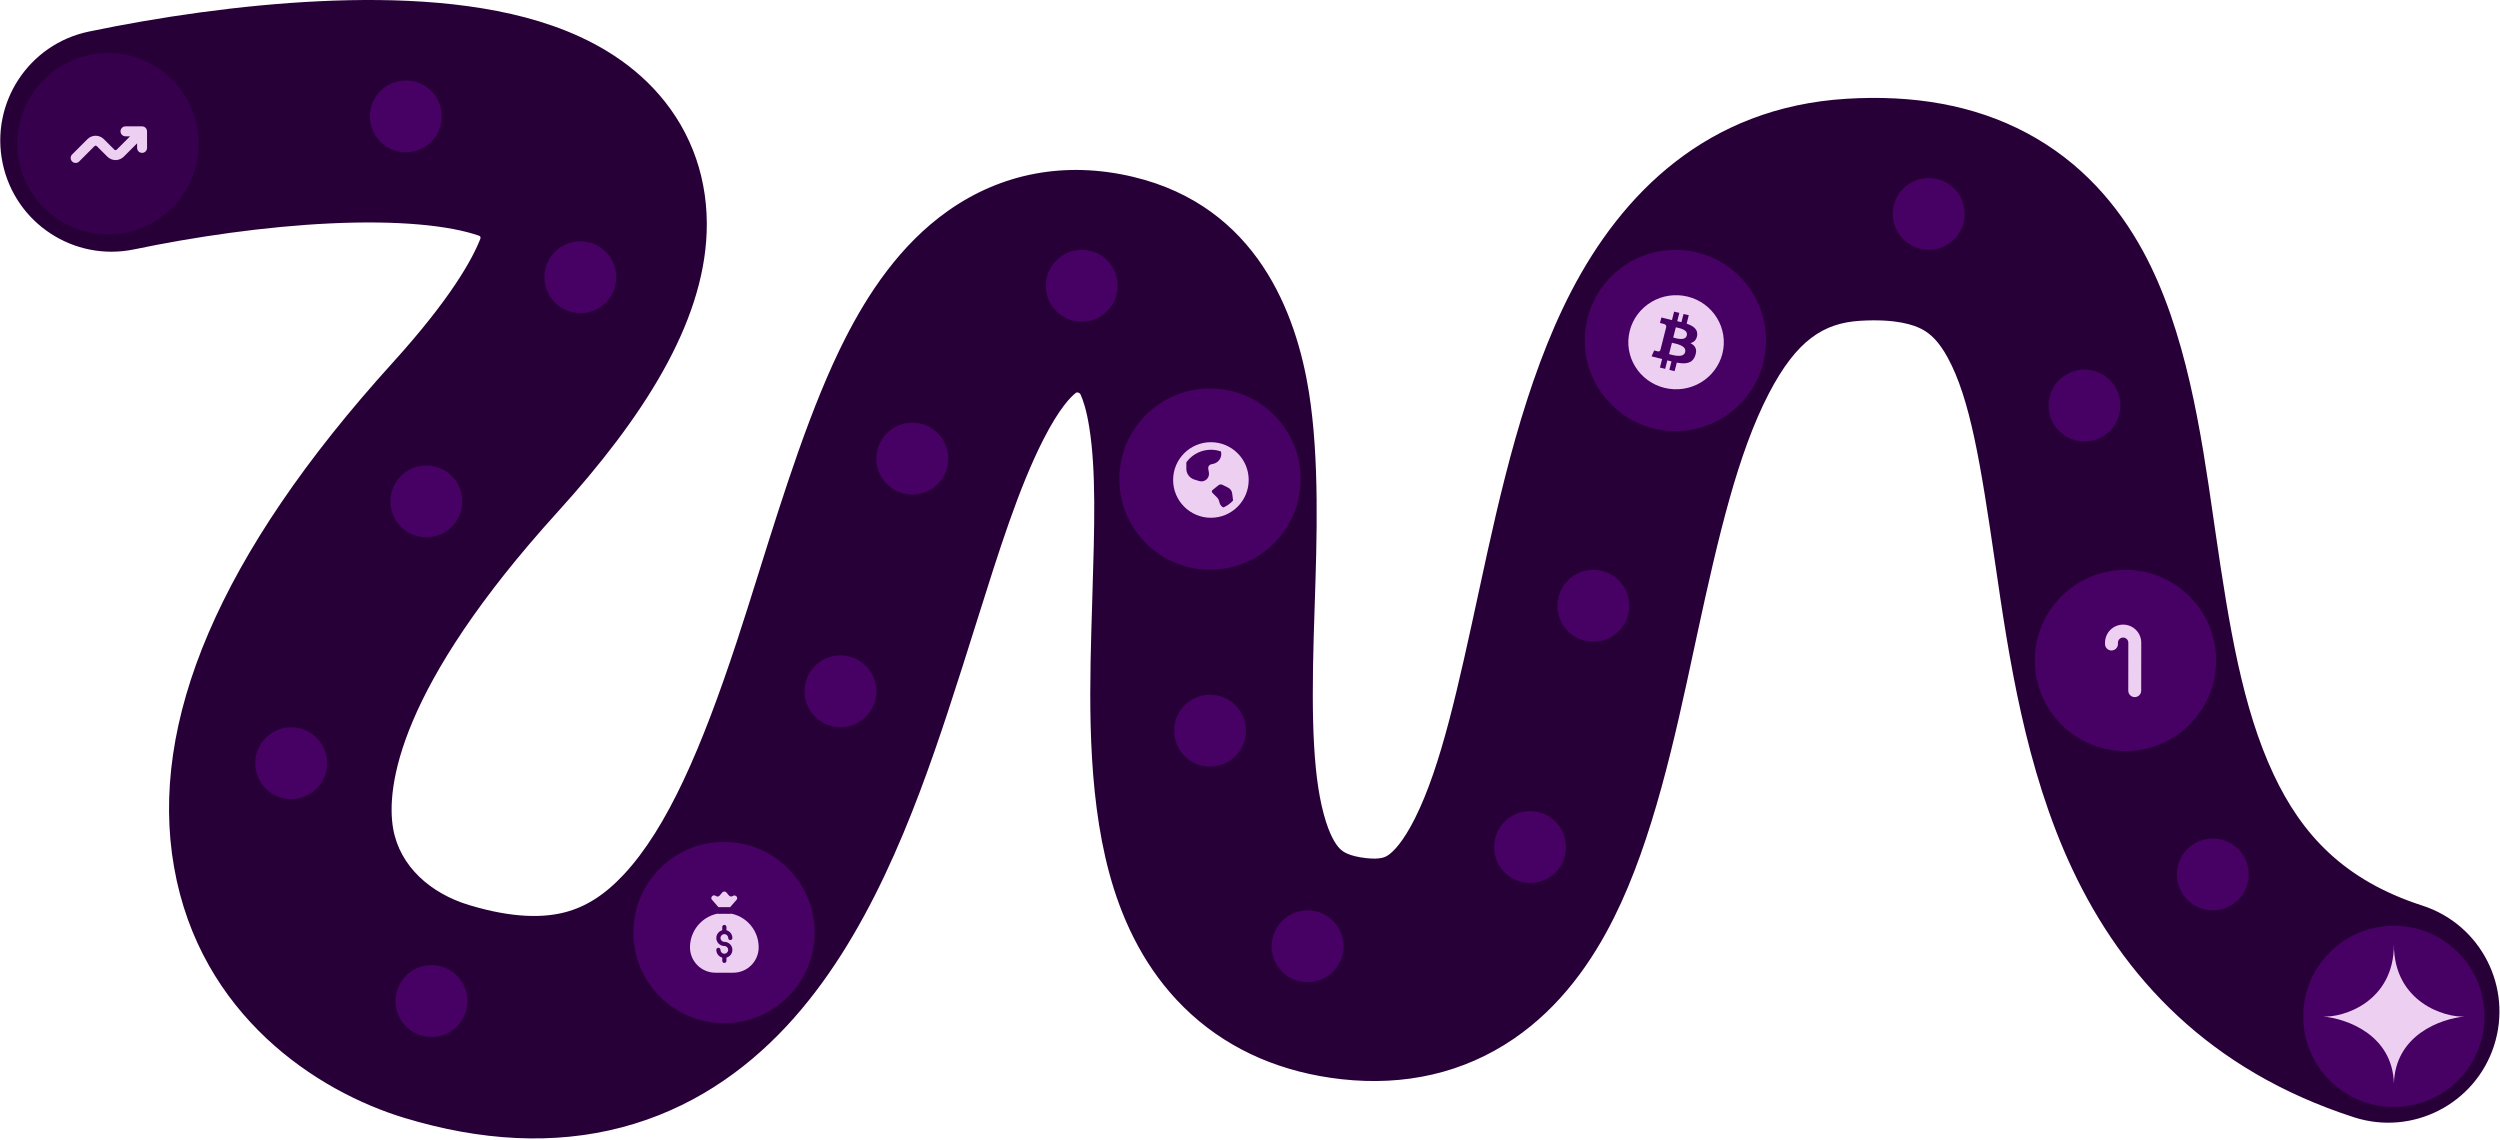<svg width="1461" height="666" viewBox="0 0 1461 666" fill="none" xmlns="http://www.w3.org/2000/svg">
<path fill-rule="evenodd" clip-rule="evenodd" d="M192.96 130.562C154.836 132.366 113.854 138.343 78.422 145.725C43.279 153.046 8.853 130.492 1.532 95.348C-5.79 60.204 16.765 25.779 51.908 18.457C92.477 10.005 140.407 2.903 186.815 0.707C231.637 -1.414 281.772 0.645 322.954 15.071C344.01 22.447 367.216 34.594 385.23 55.377C404.547 77.663 414.111 105.602 412.973 135.855C410.955 189.454 375.765 244.177 325.814 299.257C232.997 401.604 225.495 459.965 229.762 484.281C233.63 506.322 251.653 522.104 274.024 528.886C300.745 536.987 318.437 536.207 330.272 533.104C341.956 530.039 353.079 523.367 364.57 511.044C390.113 483.649 410.147 436.878 430.5 375.184C434.701 362.451 438.978 348.813 443.39 334.744C458.025 288.076 474.145 236.671 493.886 197.887C507.202 171.723 525.932 143.028 554.034 123.206C585.215 101.212 622.61 93.905 662.253 103.366C734.577 120.625 757.661 183.366 764.968 229.389C771.136 268.235 769.594 314.882 768.292 354.271C768.083 360.595 767.88 366.732 767.717 372.619C766.372 420.95 767.311 456.337 774.87 480.117C778.214 490.64 781.705 494.822 783.5 496.452C784.683 497.527 788.058 500.339 798.382 501.492C807.249 502.483 809.972 500.626 811.268 499.742L811.301 499.719C814.123 497.796 819.859 492.338 826.948 478.149C842.195 447.631 851.949 402.516 864.751 343.301L864.821 342.98C876.501 288.954 890.847 222.979 918.339 170.072C947.59 113.781 997.141 62.667 1079.25 57.709C1117.66 55.389 1153.36 61.113 1184.61 77.818C1216.19 94.699 1237.67 119.819 1252.36 146.747C1277.71 193.233 1286.42 253.601 1293.42 302.056C1293.83 304.883 1294.23 307.669 1294.63 310.41C1302.76 366.266 1310.47 413.767 1328.7 452.584C1345.17 487.638 1369.72 514.396 1415.65 529.239C1449.81 540.277 1468.55 576.917 1457.52 611.076C1446.48 645.236 1409.84 663.979 1375.68 652.941C1290.86 625.534 1240.62 570.815 1211.04 507.865C1183.47 449.172 1173.8 382.769 1166.18 330.472L1165.98 329.153C1157.44 270.517 1151.37 233.088 1138.23 208.988C1132.93 199.268 1127.99 194.958 1123.33 192.467C1118.34 189.8 1107.97 186.211 1087.08 187.472C1065.69 188.764 1049.93 198.775 1033.69 230.015C1015.7 264.639 1004.39 312.602 991.885 370.451C991.171 373.753 990.451 377.103 989.722 380.493C978.859 431.014 966.047 490.605 943.242 536.25C930.526 561.702 912.235 588.251 884.512 607.145C855.25 627.087 820.88 634.814 783.949 630.688C750.198 626.918 720.158 614.54 696.093 592.681C672.638 571.376 659.045 544.878 650.977 519.495C635.71 471.462 636.512 414.134 637.767 369.004C637.966 361.841 638.179 354.922 638.385 348.236C639.642 307.409 640.63 275.304 636.576 249.775C634.927 239.39 632.861 233.524 631.479 230.561C631.185 229.932 630.598 229.492 629.91 229.401C629.69 229.372 629.499 229.351 629.335 229.337C629.204 229.326 629.074 229.362 628.967 229.438C626.066 231.484 619.121 238.429 609.742 256.855C595.379 285.076 584.094 320.964 570.436 364.395C565.363 380.529 559.963 397.703 553.956 415.912C533.996 476.412 506.874 549.05 459.652 599.697C434.759 626.395 403.097 648.401 363.248 658.852C323.55 669.262 280.961 666.832 236.307 653.294C185.011 637.743 116.884 593.176 101.719 506.75C86.952 422.6 127.534 324.378 229.517 211.925C263.587 174.356 276.26 151.069 280.754 139.436C281.016 138.756 280.664 138.002 279.977 137.761C262.684 131.704 232.669 128.683 192.96 130.562ZM628.546 229.32C628.545 229.318 628.578 229.314 628.648 229.312C628.582 229.32 628.547 229.321 628.546 229.32Z" fill="#280038"/>
<circle opacity="0.5" cx="63.123" cy="83.971" r="52.971" fill="#470063"/>
<circle cx="423.123" cy="544.971" r="52.971" fill="#470063"/>
<circle cx="707.123" cy="279.971" r="52.971" fill="#470063"/>
<circle cx="979.123" cy="198.971" r="52.971" fill="#470063"/>
<circle cx="1242.12" cy="385.971" r="52.971" fill="#470063"/>
<circle cx="21" cy="21" r="21" transform="matrix(-1 0 0 1 270.152 272)" fill="#470063"/>
<circle cx="21" cy="21" r="21" transform="matrix(-1 0 0 1 191.152 425)" fill="#470063"/>
<circle cx="21" cy="21" r="21" transform="matrix(-1 0 0 1 273.152 564)" fill="#470063"/>
<circle cx="21" cy="21" r="21" transform="matrix(-1 0 0 1 512.152 383)" fill="#470063"/>
<circle cx="21" cy="21" r="21" transform="matrix(-1 0 0 1 554.152 247)" fill="#470063"/>
<circle cx="21" cy="21" r="21" transform="matrix(-1 0 0 1 653.152 146)" fill="#470063"/>
<circle cx="21" cy="21" r="21" transform="matrix(-1 0 0 1 728.152 406)" fill="#470063"/>
<circle cx="21" cy="21" r="21" transform="matrix(-1 0 0 1 952.152 333)" fill="#470063"/>
<circle cx="21" cy="21" r="21" transform="matrix(-1 0 0 1 1148.15 104)" fill="#470063"/>
<circle cx="21" cy="21" r="21" transform="matrix(-1 0 0 1 1239.15 216)" fill="#470063"/>
<circle cx="21" cy="21" r="21" transform="matrix(-1 0 0 1 1314.15 490)" fill="#470063"/>
<circle cx="21" cy="21" r="21" transform="matrix(-1 0 0 1 785.152 532)" fill="#470063"/>
<circle cx="21" cy="21" r="21" transform="matrix(-1 0 0 1 915.152 474)" fill="#470063"/>
<circle cx="21" cy="21" r="21" transform="matrix(-1 0 0 1 258.152 47)" fill="#470063"/>
<circle cx="21" cy="21" r="21" transform="matrix(-1 0 0 1 360.152 141)" fill="#470063"/>
<circle cx="1398.97" cy="593.971" r="52.971" fill="#470063"/>
<path d="M1357.53 594.044C1357.35 594.032 1357.17 594.017 1357 594C1357.18 594.014 1357.35 594.028 1357.53 594.044C1369.01 594.822 1399 585.727 1399 552C1399 585.727 1428.99 594.822 1440.47 594.044C1440.65 594.028 1440.82 594.014 1441 594C1440.83 594.017 1440.65 594.032 1440.47 594.044C1426.39 595.311 1399.83 604.816 1399 633.223C1399.03 634.13 1399.03 635.055 1399 636C1398.97 635.055 1398.97 634.13 1399 633.223C1398.17 604.816 1371.61 595.311 1357.53 594.044Z" fill="#EDCFF2"/>
<path d="M70.432 76.75C70.432 78.354 71.734 79.656 73.338 79.656H76.012L68.212 87.457C68.121 87.547 68.015 87.618 67.897 87.667C67.779 87.716 67.653 87.741 67.526 87.741C67.398 87.741 67.272 87.716 67.154 87.667C67.037 87.618 66.93 87.547 66.84 87.457L60.694 81.311C59.422 80.04 57.698 79.326 55.901 79.326C54.103 79.326 52.379 80.04 51.107 81.311L42.222 90.196C41.936 90.462 41.707 90.783 41.548 91.14C41.39 91.496 41.304 91.881 41.297 92.271C41.29 92.662 41.362 93.049 41.508 93.411C41.655 93.773 41.872 94.102 42.148 94.377C42.424 94.653 42.753 94.871 43.115 95.017C43.477 95.163 43.864 95.235 44.254 95.228C44.645 95.221 45.029 95.136 45.386 94.977C45.742 94.818 46.063 94.589 46.329 94.304L55.215 85.418C55.305 85.328 55.412 85.257 55.529 85.208C55.647 85.159 55.773 85.134 55.901 85.134C56.028 85.134 56.154 85.159 56.272 85.208C56.39 85.257 56.496 85.328 56.587 85.418L62.732 91.564C64.004 92.835 65.728 93.549 67.526 93.549C69.323 93.549 71.047 92.835 72.319 91.564L80.119 83.768V86.438C80.119 87.208 80.426 87.948 80.971 88.493C81.516 89.038 82.255 89.344 83.026 89.344C83.796 89.344 84.536 89.038 85.081 88.493C85.626 87.948 85.932 87.208 85.932 86.438V76.75C85.932 75.979 85.626 75.24 85.081 74.695C84.536 74.15 83.796 73.844 83.026 73.844H73.338C72.567 73.844 71.828 74.15 71.283 74.695C70.738 75.24 70.432 75.979 70.432 76.75Z" fill="#EDCFF2"/>
<path fill-rule="evenodd" clip-rule="evenodd" d="M426.025 523.349C426.585 523.994 427.535 524.113 428.23 523.621C429.587 522.654 431.351 524.113 430.656 525.605L426.551 530.303H419.987L415.849 525.554C415.154 524.045 416.918 522.586 418.274 523.553L418.393 523.638C419.089 524.13 420.038 523.994 420.581 523.349L422.057 521.586C422.209 521.402 422.399 521.255 422.615 521.154C422.83 521.052 423.065 521 423.303 521C423.541 521 423.776 521.052 423.992 521.154C424.207 521.255 424.398 521.402 424.55 521.586L426.025 523.349ZM403.23 553.607C403.23 542.515 412.22 533.526 423.312 533.526C434.404 533.526 443.393 542.515 443.376 553.607C443.376 561.799 436.727 568.447 428.536 568.447H418.071C409.879 568.447 403.23 561.799 403.23 553.607Z" fill="#EDCFF2"/>
<path fill-rule="evenodd" clip-rule="evenodd" d="M420.394 530.27H426.229C427.263 530.27 428.111 531.118 428.111 532.152C428.111 533.187 427.263 534.035 426.229 534.035H420.394C419.36 534.035 418.512 533.187 418.512 532.152C418.512 531.118 419.36 530.27 420.394 530.27ZM423.312 550.419H423.43C425.974 550.486 428.01 552.556 428.01 555.1C428.01 557.271 426.534 559.085 424.533 559.628V561.528C424.533 562.206 423.99 562.749 423.312 562.749C422.633 562.749 422.09 562.206 422.09 561.528V559.628C421.094 559.36 420.214 558.771 419.585 557.953C418.957 557.134 418.615 556.132 418.613 555.1C418.613 554.421 419.156 553.879 419.835 553.879C420.513 553.879 421.056 554.421 421.056 555.1C421.056 556.355 422.056 557.355 423.295 557.355C424.533 557.355 425.55 556.338 425.55 555.1C425.55 553.862 424.533 552.844 423.295 552.844H423.176C421.956 552.811 420.797 552.303 419.945 551.429C419.093 550.555 418.615 549.383 418.613 548.163C418.613 545.992 420.089 544.177 422.09 543.634V541.735C422.09 541.056 422.633 540.514 423.312 540.514C423.99 540.514 424.533 541.056 424.533 541.735V543.634C426.534 544.177 428.01 545.992 428.01 548.163C428.01 548.841 427.467 549.384 426.788 549.384C426.11 549.384 425.567 548.841 425.567 548.163C425.567 546.925 424.55 545.907 423.312 545.907C422.073 545.907 421.056 546.925 421.056 548.163C421.056 549.401 422.073 550.419 423.312 550.419Z" fill="#470063"/>
<path d="M707.652 258.416C719.848 258.416 729.735 268.303 729.735 280.499C729.735 292.696 719.848 302.583 707.652 302.583C695.455 302.583 685.568 292.696 685.568 280.499C685.568 268.303 695.455 258.416 707.652 258.416ZM712.068 283.591L708.615 286.354C708.493 286.451 708.394 286.572 708.323 286.71C708.252 286.848 708.211 287 708.202 287.155C708.193 287.31 708.218 287.465 708.273 287.61C708.329 287.755 708.414 287.887 708.524 287.997L711.26 290.733C711.79 291.263 712.176 291.92 712.382 292.641L712.768 293.994C712.929 294.562 713.213 295.088 713.602 295.532C713.99 295.976 714.473 296.328 715.014 296.563C717.127 295.593 719.028 294.216 720.608 292.51L720.091 288.365C720.001 287.644 719.734 286.957 719.314 286.363C718.894 285.77 718.334 285.29 717.684 284.965L714.438 283.339C714.06 283.15 713.636 283.073 713.216 283.118C712.796 283.163 712.398 283.327 712.068 283.591ZM707.652 262.833C704.949 262.831 702.282 263.45 699.856 264.642C697.431 265.835 695.311 267.568 693.662 269.709L693.298 270.197V273.919C693.297 275.267 693.708 276.583 694.476 277.691C695.243 278.8 696.331 279.648 697.593 280.122L697.986 280.254L700.835 281.127C703.867 282.054 706.819 279.587 706.525 276.498L706.483 276.178L706.097 273.861C706.012 273.348 706.11 272.821 706.375 272.373C706.64 271.926 707.055 271.586 707.546 271.414L707.784 271.348L709.136 271.039C709.903 270.864 710.626 270.536 711.265 270.077C711.903 269.617 712.443 269.034 712.852 268.363C713.262 267.691 713.532 266.944 713.649 266.166C713.765 265.388 713.724 264.595 713.528 263.833C711.64 263.169 709.653 262.831 707.652 262.833Z" fill="#EDCFF2"/>
<path d="M985.754 196.039C984.889 199.449 979.501 197.717 977.826 197.249L979.361 191.254C981.092 191.749 986.647 192.464 985.754 196.039ZM977.072 200.329L975.397 206.957C977.463 207.479 983.856 209.487 984.805 205.747C985.81 201.842 979.138 200.824 977.072 200.329ZM1006.58 206.654C1002.84 221.394 987.708 230.359 972.745 226.674C957.781 222.989 948.689 208.084 952.421 193.344C953.308 189.841 954.887 186.544 957.067 183.642C959.248 180.74 961.987 178.289 965.129 176.43C968.271 174.571 971.754 173.34 975.379 172.807C979.004 172.274 982.7 172.45 986.256 173.324C1001.19 177.009 1010.29 191.914 1006.58 206.654ZM985.67 189.137L986.926 184.187L983.856 183.499L982.627 188.257C981.818 188.064 981.008 187.872 980.171 187.707L981.399 182.839L978.356 182.124L977.1 187.047C976.43 186.882 975.76 186.744 975.146 186.579L970.93 185.534L970.093 188.752C970.093 188.752 972.382 189.274 972.326 189.302C973.582 189.604 973.806 190.374 973.75 191.062L970.316 204.619C970.176 205.004 969.73 205.499 968.92 205.362C968.948 205.389 966.687 204.812 966.687 204.812L965.179 208.249L969.144 209.239C969.897 209.432 970.623 209.624 971.349 209.789L970.065 214.794L973.136 215.564L974.392 210.587C975.229 210.807 976.039 210.999 976.821 211.219L975.564 216.142L978.635 216.912L979.919 211.907C985.084 212.869 989.048 212.484 990.667 207.837C992.063 204.124 990.667 201.924 987.876 200.522C989.886 199.999 991.393 198.762 991.812 196.067C992.37 192.409 989.523 190.457 985.67 189.137Z" fill="#EDCFF2"/>
<g clip-path="url(#clip0_3936_43217)">
<path fill-rule="evenodd" clip-rule="evenodd" d="M1240.76 372.586C1239.96 372.585 1239.19 372.903 1238.62 373.47C1238.05 374.037 1237.74 374.806 1237.73 375.609L1237.73 376.366C1237.73 377.369 1237.33 378.331 1236.62 379.039C1235.91 379.748 1234.95 380.145 1233.95 380.144C1232.94 380.143 1231.98 379.744 1231.27 379.034C1230.56 378.324 1230.17 377.361 1230.17 376.358L1230.17 375.601C1230.17 374.21 1230.45 372.833 1230.98 371.549C1231.51 370.264 1232.29 369.098 1233.28 368.115C1234.26 367.133 1235.43 366.354 1236.72 365.823C1238 365.292 1239.38 365.019 1240.77 365.021C1242.16 365.022 1243.54 365.297 1244.82 365.831C1246.11 366.365 1247.27 367.146 1248.26 368.13C1249.24 369.115 1250.02 370.283 1250.55 371.569C1251.08 372.855 1251.35 374.232 1251.35 375.623L1251.32 403.615C1251.32 404.618 1250.92 405.58 1250.21 406.289C1249.5 406.997 1248.54 407.395 1247.54 407.394C1246.53 407.393 1245.57 406.993 1244.86 406.283C1244.15 405.573 1243.76 404.61 1243.76 403.607L1243.79 375.615C1243.79 374.813 1243.47 374.043 1242.9 373.475C1242.34 372.906 1241.57 372.587 1240.76 372.586Z" fill="#EDCFF2"/>
</g>
<defs>
<clipPath id="clip0_3936_43217">
<rect width="42.366" height="42.366" fill="white" transform="translate(1221.2 365) rotate(0.059)"/>
</clipPath>
</defs>
</svg>
